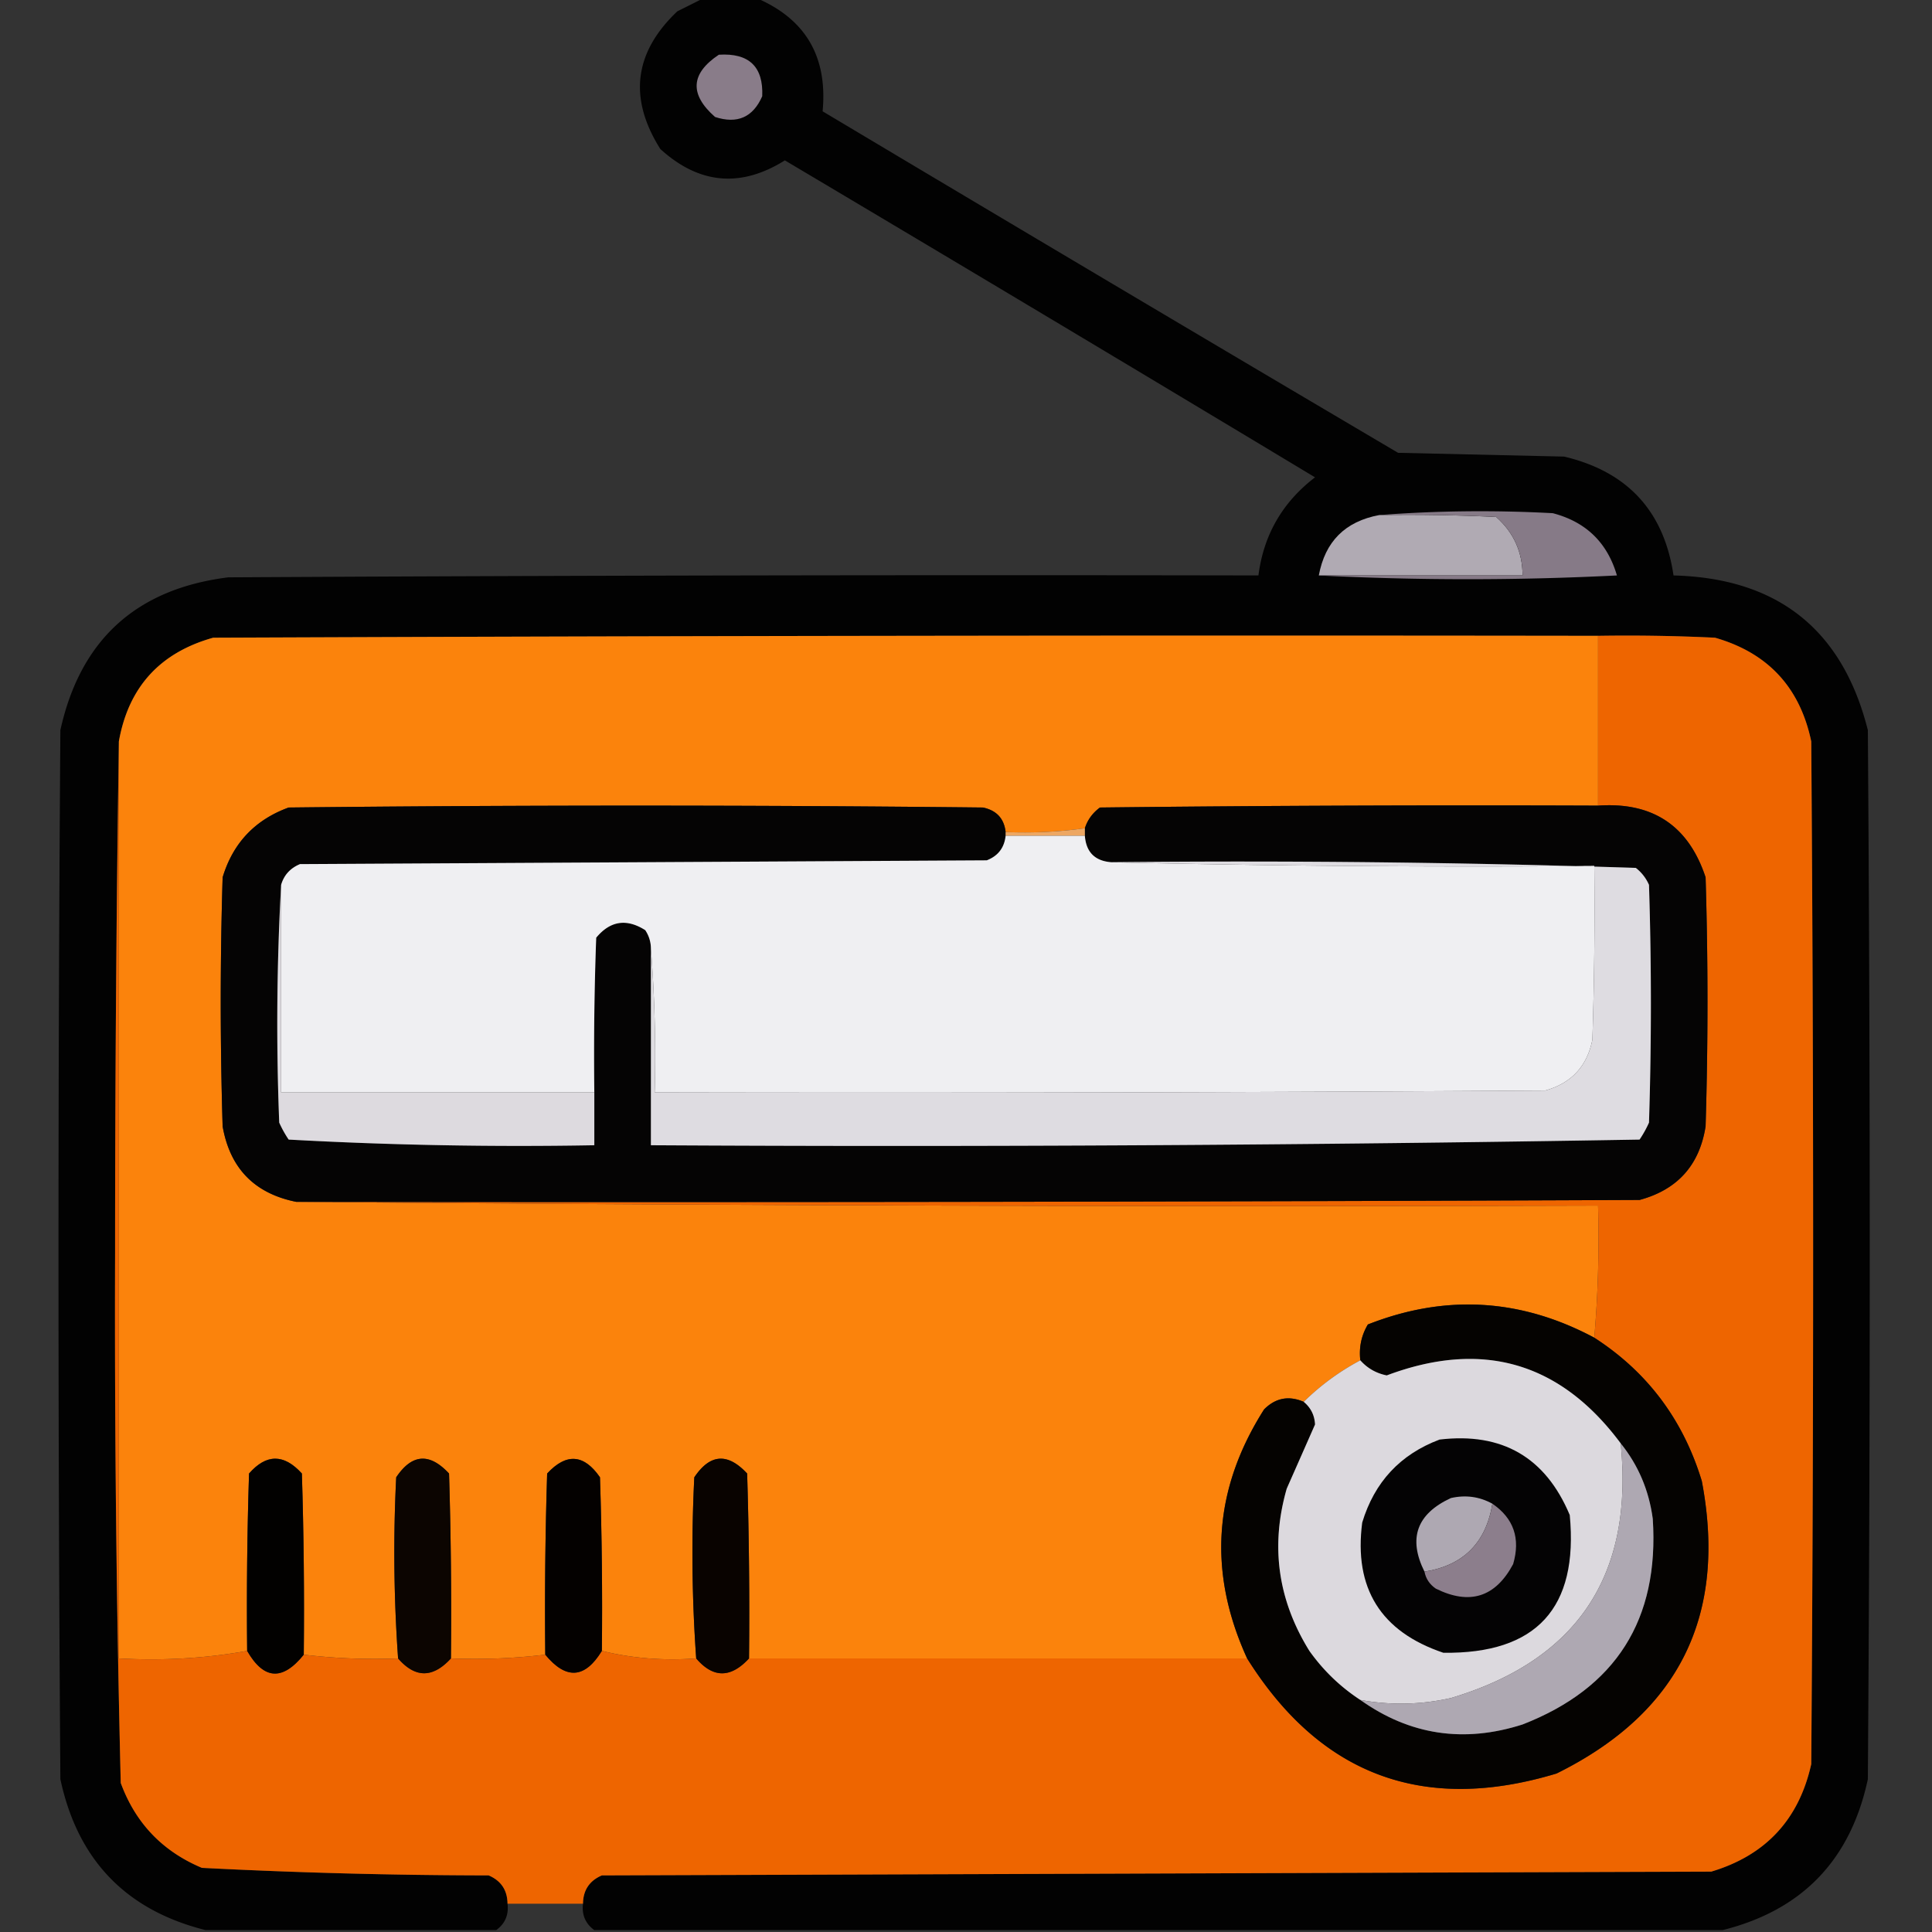 <svg xmlns="http://www.w3.org/2000/svg" width="512" height="512" style="shape-rendering:geometricPrecision;text-rendering:geometricPrecision;image-rendering:optimizeQuality;fill-rule:evenodd;clip-rule:evenodd"><rect width="100%" height="100%" fill="#333333" stroke="none"/><path style="opacity:.967" fill="#010000" d="M186.5-.5h14c13.028 5.582 18.862 15.582 17.5 30A34843.83 34843.83 0 0 0 370.5 120l44 1c16.827 3.991 26.494 14.491 29 31.5 27.632.711 44.799 14.378 51.5 41 .667 92.667.667 185.333 0 278-4.569 21.4-17.402 34.734-38.5 40h-299c-2.35-1.713-3.35-4.047-3-7 .044-3.59 1.711-6.09 5-7.5l294-1c14.406-4.306 23.239-13.806 26.5-28.5.667-90.333.667-180.667 0-271-2.981-14.313-11.481-23.48-25.5-27.5a481.165 481.165 0 0 0-31-.5c-122.334-.167-244.667 0-367 .5-14.123 3.954-22.457 13.121-25 27.5-.667 44.999-1 90.165-1 135.5-.154 46.87.346 93.703 1.5 140.5 3.894 10.618 11.061 18.118 21.5 22.5a1527.923 1527.923 0 0 0 76 2c3.289 1.41 4.956 3.91 5 7.5.35 2.953-.65 5.287-3 7h-77c-21.098-5.266-33.931-18.6-38.5-40-.667-92.667-.667-185.333 0-278 5.286-23.951 20.12-37.451 44.5-40.5 90.999-.5 181.999-.667 273-.5 1.369-10.734 6.369-19.401 15-26a28582.54 28582.54 0 0 0-140.5-84c-11.721 7.328-22.721 6.328-33-3-8.478-13.449-6.978-25.615 4.5-36.5l7-3.5z"/><path style="opacity:1" fill="#897c89" d="M190.5 14.5c7.998-.5 11.831 3.167 11.5 11-2.451 5.59-6.617 7.422-12.5 5.5-6.829-5.997-6.496-11.497 1-16.5z"/><path style="opacity:1" fill="#b0aab3" d="M365.5 136.5c10.339-.166 20.672 0 31 .5 4.642 4.117 6.975 9.284 7 15.5h-54c1.653-8.986 6.986-14.319 16-16z"/><path style="opacity:1" fill="#867a87" d="M365.5 136.5c15.161-1.161 30.494-1.328 46-.5 8.797 2.297 14.463 7.797 17 16.5a783.16 783.16 0 0 1-79 0h54c-.025-6.216-2.358-11.383-7-15.5a481.165 481.165 0 0 0-31-.5z"/><path style="opacity:1" fill="#fb830c" d="M423.5 168.5v45c-44.001-.167-88.001 0-132 .5-1.964 1.451-3.297 3.284-4 5.5a116.8 116.8 0 0 1-21 1c-.401-3.57-2.401-5.736-6-6.5a8460.02 8460.02 0 0 0-184 0c-8.927 3.26-14.76 9.427-17.5 18.5-.667 22-.667 44 0 66 1.952 11.119 8.452 17.785 19.5 20 114.832 1 229.832 1.333 345 1 .328 11.845-.005 23.512-1 35-19.497-10.408-39.497-11.575-60-3.5-1.727 2.904-2.393 6.07-2 9.5a64.68 64.68 0 0 0-15 11c-3.959-1.708-7.459-1.042-10.5 2-13.452 21.148-14.952 43.148-4.5 66h-132c.167-16.337 0-32.67-.5-49-5.163-5.562-9.829-5.229-14 1a396.321 396.321 0 0 0 .5 48c-8.734.635-17.067-.032-25-2 .167-15.337 0-30.67-.5-46-4.252-6.153-8.919-6.486-14-1-.5 15.997-.667 31.997-.5 48-8.15.993-16.483 1.326-25 1 .167-16.337 0-32.67-.5-49-5.163-5.562-9.829-5.229-14 1a396.321 396.321 0 0 0 .5 48c-8.517.326-16.85-.007-25-1 .167-16.003 0-32.003-.5-48-4.745-5.243-9.412-5.243-14 0-.5 15.663-.667 31.33-.5 47-10.95 1.978-22.284 2.644-34 2v-243c2.543-14.379 10.877-23.546 25-27.5 122.333-.5 244.666-.667 367-.5z"/><path style="opacity:1" fill="#ee6500" d="M423.5 168.5c10.339-.166 20.672 0 31 .5 14.019 4.02 22.519 13.187 25.5 27.5.667 90.333.667 180.667 0 271-3.261 14.694-12.094 24.194-26.5 28.5l-294 1c-3.289 1.41-4.956 3.91-5 7.5h-20c-.044-3.59-1.711-6.09-5-7.5a1527.923 1527.923 0 0 1-76-2c-10.439-4.382-17.606-11.882-21.5-22.5A5025.682 5025.682 0 0 1 30.5 332c0-45.335.333-90.501 1-135.5v243c11.716.644 23.05-.022 34-2 4.39 7.671 9.39 8.004 15 1 8.15.993 16.483 1.326 25 1 4.54 5.241 9.207 5.241 14 0 8.517.326 16.85-.007 25-1 5.511 6.702 10.511 6.369 15-1 7.933 1.968 16.266 2.635 25 2 4.493 5.257 9.16 5.257 14 0h132c19.431 30.981 46.764 41.148 82 30.5 32.428-16.024 45.262-41.857 38.5-77.5-4.937-16.259-14.437-28.926-28.5-38 .995-11.488 1.328-23.155 1-35-115.168.333-230.168 0-345-1 118.667.167 237.334 0 356-.5 10.053-2.72 15.887-9.22 17.5-19.5.667-22 .667-44 0-66-4.517-13.683-14.017-20.016-28.5-19v-45z"/><path style="opacity:1" fill="#050404" d="M266.5 220.5v1c-.34 3.175-2.007 5.341-5 6.5l-182 1c-2.579 1.076-4.246 2.909-5 5.5a663.68 663.68 0 0 0-.5 63 29.465 29.465 0 0 0 2.5 4.5 1112.617 1112.617 0 0 0 81 1.5v-14a840.27 840.27 0 0 1 .5-41c3.705-4.482 8.038-5.149 13-2 1.009 1.525 1.509 3.192 1.5 5v52c87.415.495 174.749-.005 262-1.5a29.517 29.517 0 0 0 2.5-4.5c.667-21 .667-42 0-63a11.532 11.532 0 0 0-3.5-4.5 3250.638 3250.638 0 0 0-139-1.5c-4.333-.333-6.667-2.667-7-7v-2c.703-2.216 2.036-4.049 4-5.5 43.999-.5 87.999-.667 132-.5 14.483-1.016 23.983 5.317 28.5 19 .667 22 .667 44 0 66-1.613 10.28-7.447 16.78-17.5 19.5-118.666.5-237.333.667-356 .5-11.048-2.215-17.548-8.881-19.5-20-.667-22-.667-44 0-66 2.74-9.073 8.573-15.24 17.5-18.5a8460.02 8460.02 0 0 1 184 0c3.599.764 5.599 2.93 6 6.5z"/><path style="opacity:1" fill="#eda763" d="M287.5 219.5v2h-21v-1a116.8 116.8 0 0 0 21-1z"/><path style="opacity:1" fill="#efeff2" d="M266.5 221.5h21c.333 4.333 2.667 6.667 7 7 42.497.999 85.163 1.332 128 1 .167 15.337 0 30.67-.5 46-1.388 7.055-5.555 11.555-12.5 13.5-78.666.5-157.333.667-236 .5a361.608 361.608 0 0 0-1-38c.009-1.808-.491-3.475-1.5-5-4.962-3.149-9.295-2.482-13 2a840.27 840.27 0 0 0-.5 41h-83v-55c.754-2.591 2.421-4.424 5-5.5l182-1c2.993-1.159 4.66-3.325 5-6.5z"/><path style="opacity:1" fill="#dedce1" d="M294.5 228.5c46.418-.49 92.751.01 139 1.5a11.532 11.532 0 0 1 3.5 4.5c.667 21 .667 42 0 63a29.517 29.517 0 0 1-2.5 4.5 11493.671 11493.671 0 0 1-262 1.5v-52a361.608 361.608 0 0 1 1 38c78.667.167 157.334 0 236-.5 6.945-1.945 11.112-6.445 12.5-13.5.5-15.33.667-30.663.5-46-42.837.332-85.503-.001-128-1z"/><path style="opacity:1" fill="#dddadf" d="M74.5 234.5v55h83v14c-27.089.482-54.089-.018-81-1.5a29.465 29.465 0 0 1-2.5-4.5 663.68 663.68 0 0 1 .5-63z"/><path style="opacity:1" fill="#050301" d="M422.5 354.5c14.063 9.074 23.563 21.741 28.5 38 6.762 35.643-6.072 61.476-38.5 77.5-35.236 10.648-62.569.481-82-30.5-10.452-22.852-8.952-44.852 4.5-66 3.041-3.042 6.541-3.708 10.5-2 1.872 1.545 2.872 3.545 3 6a9675.59 9675.59 0 0 1-7.5 17c-4.366 15.183-2.366 29.516 6 43 3.709 5.21 8.209 9.543 13.5 13 13.097 9.318 27.43 11.485 43 6.5 24.747-9.638 36.247-27.805 34.5-54.5-1.01-7.558-3.844-14.224-8.5-20-16.005-21.506-36.671-27.506-62-18-2.813-.571-5.146-1.904-7-4-.393-3.43.273-6.596 2-9.5 20.503-8.075 40.503-6.908 60 3.5z"/><path style="opacity:1" fill="#dcd9de" d="M360.5 360.5c1.854 2.096 4.187 3.429 7 4 25.329-9.506 45.995-3.506 62 18 3.509 34.969-11.491 57.469-45 67.5-7.971 1.787-15.971 1.954-24 .5-5.291-3.457-9.791-7.79-13.5-13-8.366-13.484-10.366-27.817-6-43a9675.59 9675.59 0 0 0 7.5-17c-.128-2.455-1.128-4.455-3-6a64.68 64.68 0 0 1 15-11z"/><path style="opacity:1" fill="#040304" d="M381.5 381.5c16.579-1.964 28.079 4.703 34.5 20 2.339 24.659-8.828 36.825-33.5 36.5-16.595-5.6-23.762-17.1-21.5-34.5 3.25-10.747 10.083-18.081 20.5-22z"/><path style="opacity:1" fill="#aea8b2" d="M429.5 382.5c4.656 5.776 7.49 12.442 8.5 20 1.747 26.695-9.753 44.862-34.5 54.5-15.57 4.985-29.903 2.818-43-6.5 8.029 1.454 16.029 1.287 24-.5 33.509-10.031 48.509-32.531 45-67.5z"/><path style="opacity:1" fill="#020100" d="M80.5 438.5c-5.61 7.004-10.61 6.671-15-1-.167-15.67 0-31.337.5-47 4.588-5.243 9.255-5.243 14 0 .5 15.997.667 31.997.5 48z"/><path style="opacity:1" fill="#0c0501" d="M119.5 439.5c-4.793 5.241-9.46 5.241-14 0a396.321 396.321 0 0 1-.5-48c4.171-6.229 8.837-6.562 14-1 .5 16.33.667 32.663.5 49z"/><path style="opacity:1" fill="#040100" d="M159.5 437.5c-4.489 7.369-9.489 7.702-15 1-.167-16.003 0-32.003.5-48 5.081-5.486 9.748-5.153 14 1 .5 15.33.667 30.663.5 46z"/><path style="opacity:1" fill="#090300" d="M198.5 439.5c-4.84 5.257-9.507 5.257-14 0a396.321 396.321 0 0 1-.5-48c4.171-6.229 8.837-6.562 14-1 .5 16.33.667 32.663.5 49z"/><path style="opacity:1" fill="#aea8b2" d="M395.5 398.5c-1.703 10.37-7.703 16.37-18 18-4.387-8.811-2.054-15.311 7-19.5 3.902-.888 7.569-.388 11 1.5z"/><path style="opacity:1" fill="#8c7e8c" d="M395.5 398.5c5.647 3.872 7.48 9.205 5.5 16-4.686 8.784-11.519 10.95-20.5 6.5-1.641-1.129-2.641-2.629-3-4.5 10.297-1.63 16.297-7.63 18-18z"/></svg>